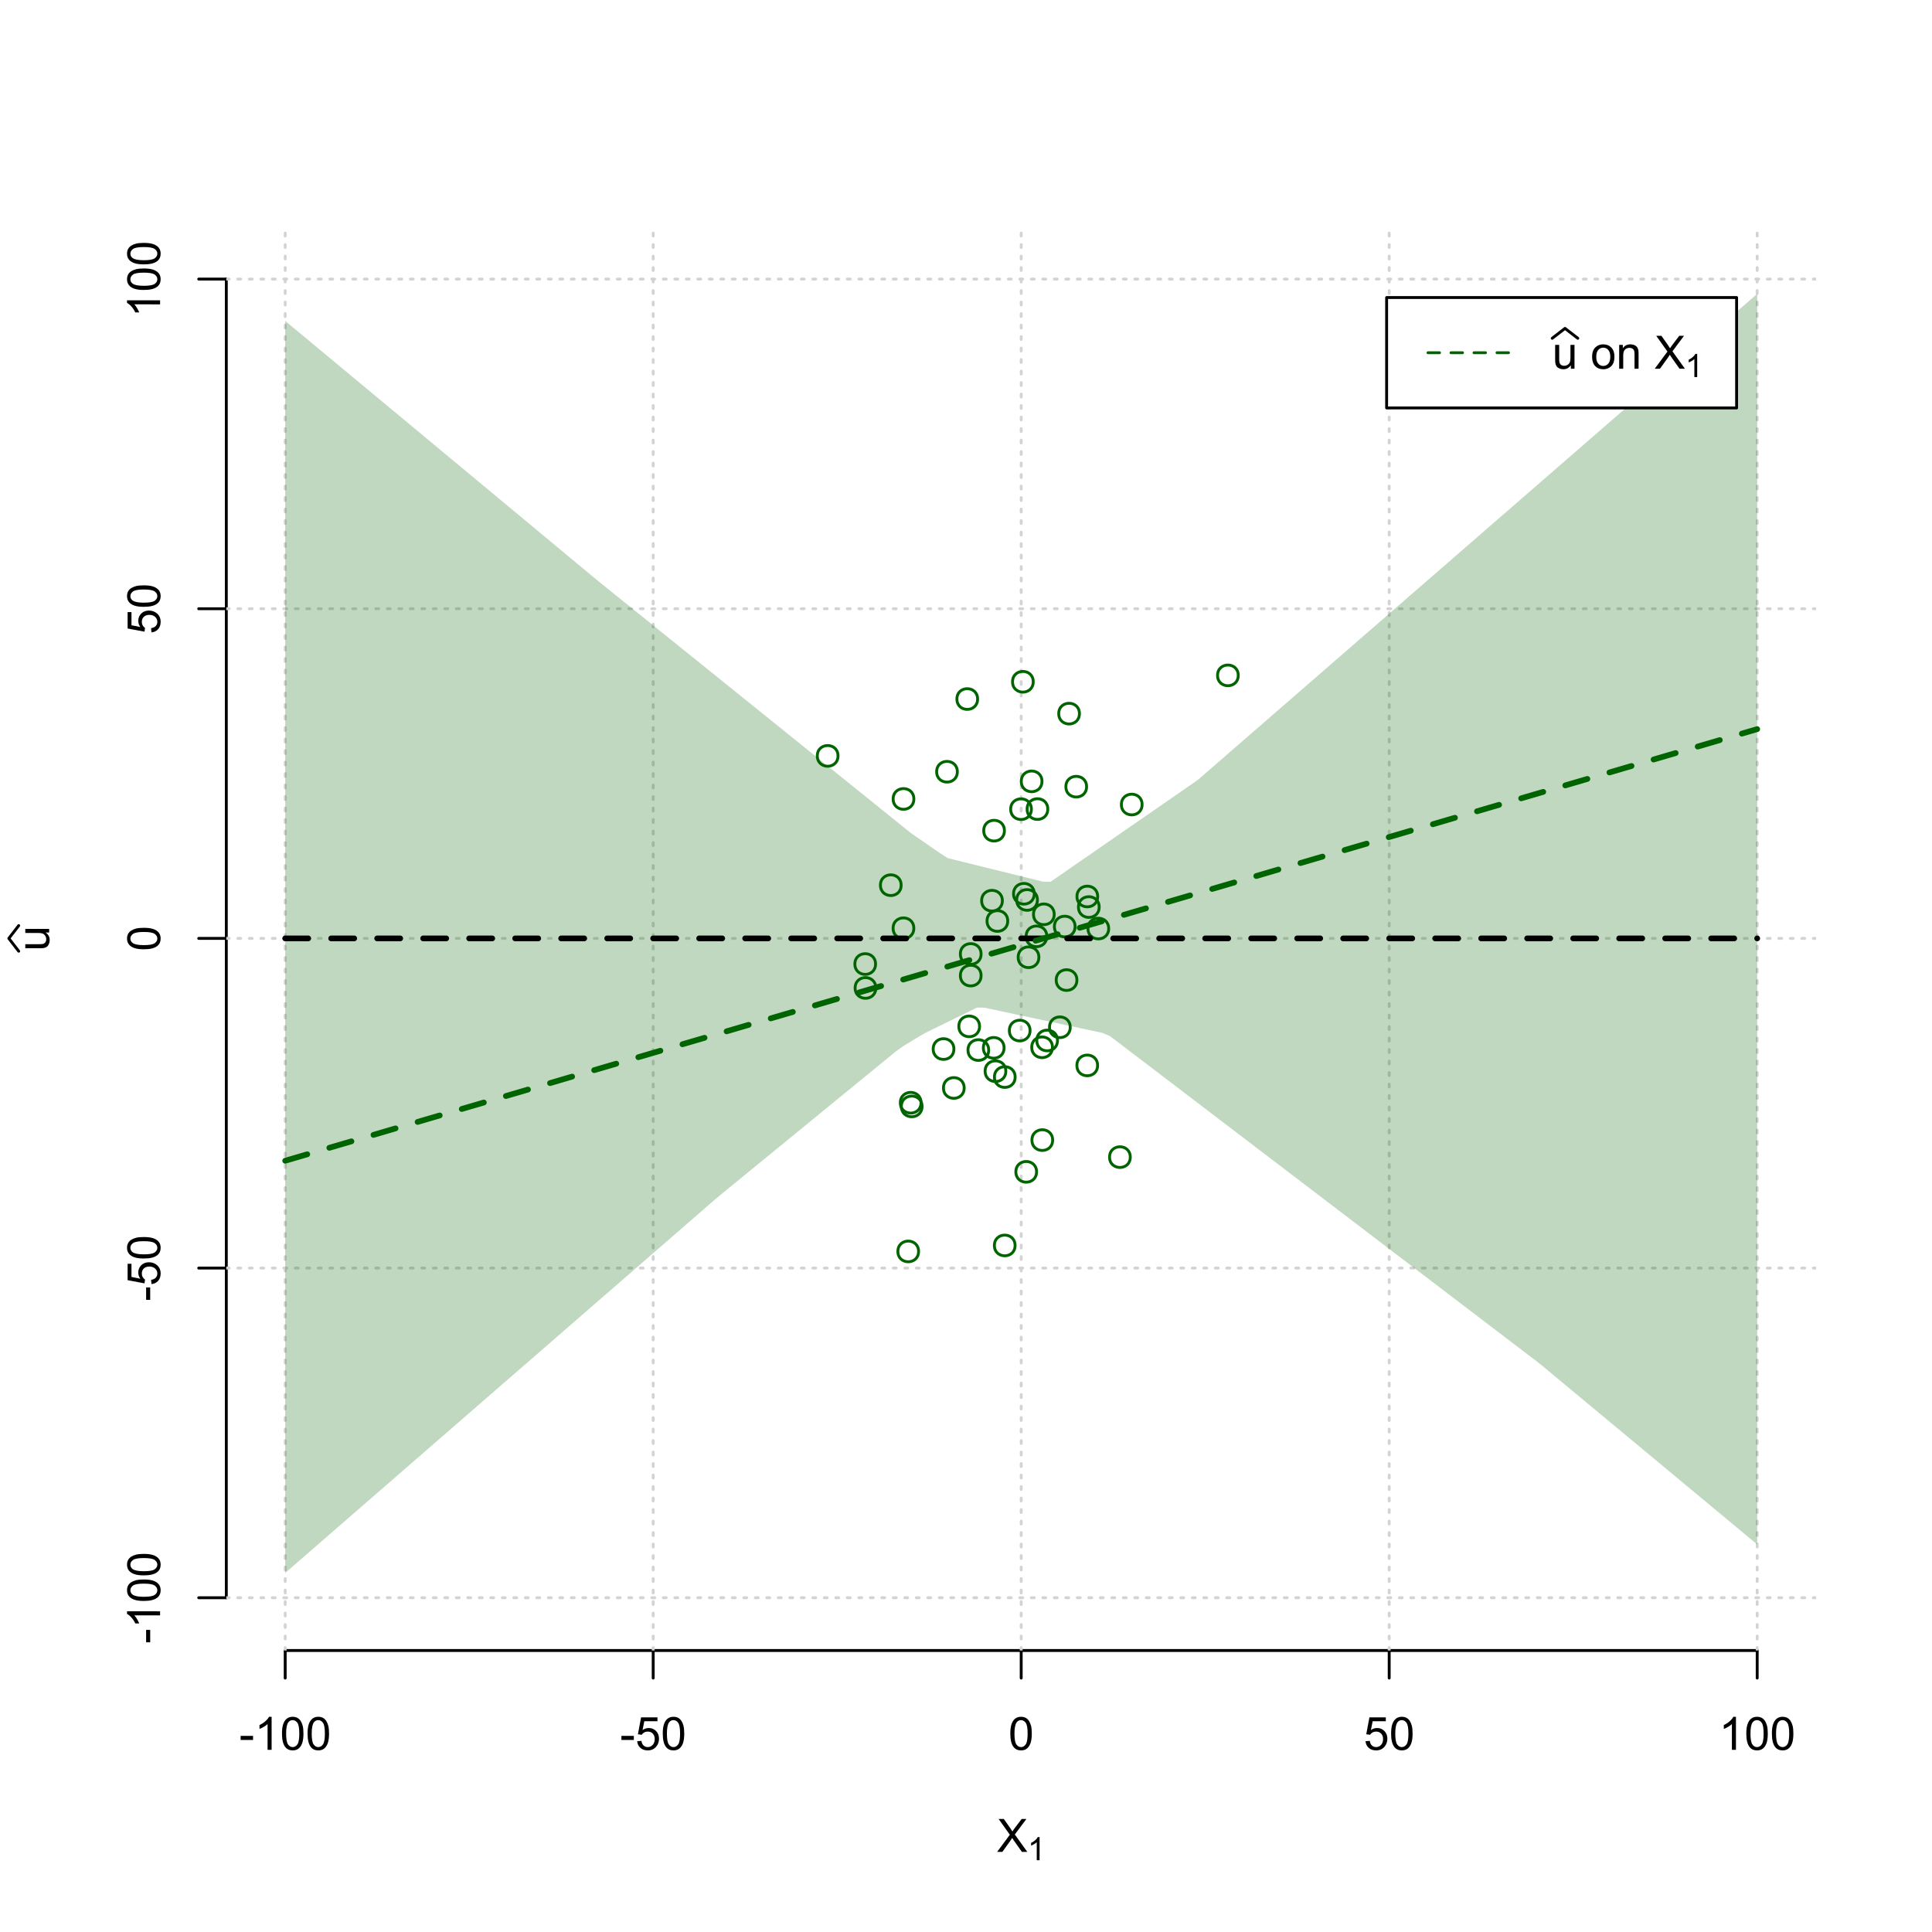 <?xml version="1.0" encoding="UTF-8"?>
<svg xmlns="http://www.w3.org/2000/svg" xmlns:xlink="http://www.w3.org/1999/xlink" width="504pt" height="504pt" viewBox="0 0 504 504" version="1.1">
<defs>
<g>
<symbol overflow="visible" id="glyph0-0">
<path style="stroke:none;" d="M 1.5 0 L 1.5 -7.5 L 7.5 -7.5 L 7.5 0 Z M 1.688 -0.188 L 7.312 -0.188 L 7.312 -7.312 L 1.688 -7.312 Z M 1.688 -0.188 "/>
</symbol>
<symbol overflow="visible" id="glyph0-1">
<path style="stroke:none;" d="M 0.055 0 L 3.375 -4.477 L 0.445 -8.59 L 1.797 -8.59 L 3.359 -6.387 C 3.68 -5.93 3.91 -5.578 4.047 -5.332 C 4.238 -5.645 4.465 -5.969 4.727 -6.312 L 6.457 -8.59 L 7.695 -8.59 L 4.676 -4.539 L 7.93 0 L 6.523 0 L 4.359 -3.062 C 4.238 -3.238 4.113 -3.43 3.984 -3.641 C 3.789 -3.324 3.652 -3.109 3.574 -2.992 L 1.418 0 Z M 0.055 0 "/>
</symbol>
<symbol overflow="visible" id="glyph0-2">
<path style="stroke:none;" d="M 0.383 -2.578 L 0.383 -3.641 L 3.621 -3.641 L 3.621 -2.578 Z M 0.383 -2.578 "/>
</symbol>
<symbol overflow="visible" id="glyph0-3">
<path style="stroke:none;" d="M 4.469 0 L 3.414 0 L 3.414 -6.719 C 3.16 -6.477 2.828 -6.234 2.414 -5.996 C 2 -5.75 1.629 -5.57 1.305 -5.449 L 1.305 -6.469 C 1.895 -6.742 2.41 -7.078 2.852 -7.477 C 3.293 -7.871 3.605 -8.254 3.789 -8.625 L 4.469 -8.625 Z M 4.469 0 "/>
</symbol>
<symbol overflow="visible" id="glyph0-4">
<path style="stroke:none;" d="M 0.5 -4.234 C 0.496 -5.246 0.602 -6.062 0.812 -6.688 C 1.02 -7.305 1.328 -7.785 1.742 -8.121 C 2.148 -8.457 2.668 -8.625 3.297 -8.625 C 3.758 -8.625 4.164 -8.531 4.512 -8.348 C 4.855 -8.16 5.141 -7.891 5.371 -7.543 C 5.594 -7.191 5.773 -6.766 5.906 -6.266 C 6.035 -5.762 6.098 -5.086 6.102 -4.234 C 6.098 -3.227 5.996 -2.414 5.789 -1.797 C 5.578 -1.176 5.266 -0.695 4.859 -0.359 C 4.445 -0.02 3.926 0.145 3.297 0.148 C 2.465 0.145 1.816 -0.148 1.348 -0.742 C 0.781 -1.457 0.496 -2.621 0.5 -4.234 Z M 1.582 -4.234 C 1.582 -2.824 1.746 -1.887 2.074 -1.418 C 2.402 -0.949 2.809 -0.715 3.297 -0.719 C 3.777 -0.715 4.184 -0.949 4.52 -1.422 C 4.848 -1.887 5.016 -2.824 5.016 -4.234 C 5.016 -5.648 4.848 -6.59 4.52 -7.055 C 4.184 -7.516 3.773 -7.746 3.289 -7.75 C 2.801 -7.746 2.414 -7.543 2.125 -7.137 C 1.762 -6.613 1.582 -5.645 1.582 -4.234 Z M 1.582 -4.234 "/>
</symbol>
<symbol overflow="visible" id="glyph0-5">
<path style="stroke:none;" d="M 0.5 -2.25 L 1.605 -2.344 C 1.684 -1.805 1.871 -1.398 2.176 -1.125 C 2.473 -0.852 2.836 -0.715 3.258 -0.719 C 3.766 -0.715 4.195 -0.906 4.547 -1.293 C 4.898 -1.672 5.074 -2.18 5.074 -2.82 C 5.074 -3.414 4.902 -3.891 4.566 -4.242 C 4.227 -4.59 3.785 -4.762 3.242 -4.766 C 2.898 -4.762 2.594 -4.684 2.32 -4.531 C 2.047 -4.375 1.832 -4.176 1.676 -3.93 L 0.688 -4.062 L 1.516 -8.473 L 5.789 -8.473 L 5.789 -7.465 L 2.359 -7.465 L 1.898 -5.156 C 2.414 -5.516 2.953 -5.695 3.523 -5.695 C 4.27 -5.695 4.902 -5.434 5.422 -4.914 C 5.934 -4.395 6.191 -3.727 6.195 -2.914 C 6.191 -2.133 5.965 -1.461 5.516 -0.898 C 4.961 -0.199 4.211 0.145 3.258 0.148 C 2.477 0.145 1.836 -0.07 1.344 -0.508 C 0.844 -0.941 0.562 -1.523 0.5 -2.25 Z M 0.5 -2.25 "/>
</symbol>
<symbol overflow="visible" id="glyph0-6">
<path style="stroke:none;" d="M 4.867 0 L 4.867 -0.914 C 4.379 -0.211 3.723 0.141 2.895 0.141 C 2.527 0.141 2.184 0.07 1.867 -0.07 C 1.547 -0.211 1.309 -0.387 1.156 -0.602 C 1 -0.812 0.895 -1.074 0.832 -1.383 C 0.785 -1.59 0.762 -1.918 0.766 -2.367 L 0.766 -6.223 L 1.82 -6.223 L 1.82 -2.773 C 1.816 -2.219 1.84 -1.848 1.887 -1.656 C 1.949 -1.379 2.09 -1.16 2.309 -1.004 C 2.523 -0.84 2.789 -0.762 3.105 -0.766 C 3.418 -0.762 3.715 -0.844 3.996 -1.008 C 4.273 -1.172 4.469 -1.391 4.586 -1.672 C 4.699 -1.949 4.758 -2.355 4.758 -2.891 L 4.758 -6.223 L 5.812 -6.223 L 5.812 0 Z M 4.867 0 "/>
</symbol>
<symbol overflow="visible" id="glyph0-7">
<path style="stroke:none;" d=""/>
</symbol>
<symbol overflow="visible" id="glyph0-8">
<path style="stroke:none;" d="M 0.398 -3.109 C 0.398 -4.262 0.719 -5.117 1.359 -5.672 C 1.895 -6.133 2.547 -6.363 3.316 -6.363 C 4.172 -6.363 4.871 -6.082 5.414 -5.52 C 5.953 -4.957 6.223 -4.184 6.227 -3.199 C 6.223 -2.398 6.102 -1.766 5.867 -1.309 C 5.625 -0.848 5.277 -0.492 4.82 -0.238 C 4.359 0.016 3.859 0.141 3.316 0.141 C 2.441 0.141 1.734 -0.137 1.203 -0.695 C 0.664 -1.254 0.398 -2.059 0.398 -3.109 Z M 1.484 -3.109 C 1.48 -2.309 1.656 -1.711 2.004 -1.32 C 2.348 -0.922 2.785 -0.727 3.316 -0.727 C 3.84 -0.727 4.273 -0.926 4.621 -1.324 C 4.969 -1.723 5.145 -2.328 5.145 -3.148 C 5.145 -3.914 4.969 -4.496 4.617 -4.895 C 4.266 -5.289 3.832 -5.488 3.316 -5.492 C 2.785 -5.488 2.348 -5.293 2.004 -4.898 C 1.656 -4.5 1.48 -3.902 1.484 -3.109 Z M 1.484 -3.109 "/>
</symbol>
<symbol overflow="visible" id="glyph0-9">
<path style="stroke:none;" d="M 0.789 0 L 0.789 -6.223 L 1.742 -6.223 L 1.742 -5.336 C 2.195 -6.02 2.855 -6.363 3.719 -6.363 C 4.09 -6.363 4.434 -6.293 4.754 -6.16 C 5.066 -6.023 5.305 -5.848 5.461 -5.633 C 5.617 -5.41 5.727 -5.152 5.789 -4.852 C 5.828 -4.656 5.848 -4.312 5.848 -3.828 L 5.848 0 L 4.793 0 L 4.793 -3.785 C 4.793 -4.215 4.75 -4.535 4.668 -4.75 C 4.586 -4.961 4.441 -5.129 4.234 -5.258 C 4.023 -5.383 3.777 -5.449 3.5 -5.449 C 3.047 -5.449 2.66 -5.305 2.332 -5.02 C 2.004 -4.734 1.84 -4.195 1.844 -3.398 L 1.844 0 Z M 0.789 0 "/>
</symbol>
<symbol overflow="visible" id="glyph1-0">
<path style="stroke:none;" d="M 1.051 0 L 1.051 -5.25 L 5.25 -5.25 L 5.25 0 Z M 1.18 -0.133 L 5.117 -0.133 L 5.117 -5.117 L 1.18 -5.117 Z M 1.18 -0.133 "/>
</symbol>
<symbol overflow="visible" id="glyph1-1">
<path style="stroke:none;" d="M 3.129 0 L 2.391 0 L 2.391 -4.703 C 2.211 -4.531 1.977 -4.363 1.691 -4.195 C 1.398 -4.023 1.141 -3.895 0.914 -3.812 L 0.914 -4.527 C 1.328 -4.719 1.688 -4.953 1.996 -5.234 C 2.305 -5.508 2.523 -5.777 2.652 -6.039 L 3.129 -6.039 Z M 3.129 0 "/>
</symbol>
<symbol overflow="visible" id="glyph2-0">
<path style="stroke:none;" d="M 0 -1.5 L -7.5 -1.5 L -7.5 -7.5 L 0 -7.5 Z M -0.188 -1.688 L -0.188 -7.312 L -7.312 -7.312 L -7.312 -1.688 Z M -0.188 -1.688 "/>
</symbol>
<symbol overflow="visible" id="glyph2-1">
<path style="stroke:none;" d="M 0 -4.867 L -0.914 -4.867 C -0.211 -4.379 0.141 -3.723 0.141 -2.895 C 0.141 -2.527 0.07 -2.184 -0.07 -1.867 C -0.211 -1.547 -0.387 -1.309 -0.598 -1.156 C -0.809 -1 -1.07 -0.895 -1.383 -0.832 C -1.59 -0.789 -1.918 -0.766 -2.367 -0.77 L -6.223 -0.77 L -6.223 -1.824 L -2.773 -1.824 C -2.219 -1.82 -1.848 -1.844 -1.656 -1.887 C -1.379 -1.949 -1.16 -2.09 -1.004 -2.309 C -0.84 -2.523 -0.762 -2.789 -0.766 -3.105 C -0.762 -3.418 -0.844 -3.715 -1.008 -3.996 C -1.172 -4.273 -1.391 -4.469 -1.672 -4.586 C -1.945 -4.699 -2.352 -4.758 -2.887 -4.758 L -6.223 -4.758 L -6.223 -5.812 L 0 -5.812 Z M 0 -4.867 "/>
</symbol>
<symbol overflow="visible" id="glyph2-2">
<path style="stroke:none;" d="M -2.578 -0.383 L -3.641 -0.383 L -3.641 -3.621 L -2.578 -3.621 Z M -2.578 -0.383 "/>
</symbol>
<symbol overflow="visible" id="glyph2-3">
<path style="stroke:none;" d="M 0 -4.469 L 0 -3.414 L -6.719 -3.418 C -6.477 -3.16 -6.234 -2.828 -5.996 -2.418 C -5.75 -2.004 -5.57 -1.633 -5.449 -1.309 L -6.469 -1.309 C -6.742 -1.895 -7.078 -2.41 -7.477 -2.852 C -7.871 -3.293 -8.254 -3.605 -8.625 -3.793 L -8.625 -4.473 Z M 0 -4.469 "/>
</symbol>
<symbol overflow="visible" id="glyph2-4">
<path style="stroke:none;" d="M -4.234 -0.5 C -5.246 -0.496 -6.062 -0.602 -6.688 -0.812 C -7.305 -1.02 -7.785 -1.328 -8.121 -1.742 C -8.457 -2.152 -8.625 -2.672 -8.625 -3.301 C -8.625 -3.758 -8.531 -4.164 -8.348 -4.512 C -8.16 -4.859 -7.891 -5.145 -7.543 -5.371 C -7.191 -5.594 -6.766 -5.773 -6.266 -5.906 C -5.762 -6.035 -5.086 -6.098 -4.234 -6.102 C -3.223 -6.098 -2.41 -5.996 -1.793 -5.789 C -1.176 -5.578 -0.695 -5.266 -0.359 -4.859 C -0.02 -4.445 0.145 -3.926 0.148 -3.297 C 0.145 -2.465 -0.148 -1.816 -0.742 -1.348 C -1.457 -0.781 -2.621 -0.496 -4.234 -0.5 Z M -4.234 -1.582 C -2.824 -1.582 -1.887 -1.746 -1.418 -2.074 C -0.949 -2.402 -0.715 -2.809 -0.719 -3.297 C -0.715 -3.777 -0.949 -4.184 -1.422 -4.52 C -1.887 -4.848 -2.824 -5.016 -4.234 -5.016 C -5.648 -5.016 -6.59 -4.848 -7.055 -4.52 C -7.516 -4.188 -7.746 -3.777 -7.75 -3.289 C -7.746 -2.801 -7.543 -2.414 -7.137 -2.129 C -6.613 -1.762 -5.645 -1.582 -4.234 -1.582 Z M -4.234 -1.582 "/>
</symbol>
<symbol overflow="visible" id="glyph2-5">
<path style="stroke:none;" d="M -2.25 -0.5 L -2.344 -1.605 C -1.805 -1.684 -1.398 -1.871 -1.125 -2.176 C -0.852 -2.473 -0.715 -2.836 -0.719 -3.258 C -0.715 -3.766 -0.906 -4.195 -1.293 -4.547 C -1.672 -4.898 -2.18 -5.074 -2.816 -5.074 C -3.414 -5.074 -3.891 -4.902 -4.242 -4.566 C -4.59 -4.227 -4.762 -3.785 -4.766 -3.242 C -4.762 -2.898 -4.684 -2.594 -4.531 -2.32 C -4.375 -2.047 -4.176 -1.832 -3.93 -1.676 L -4.062 -0.688 L -8.473 -1.52 L -8.473 -5.789 L -7.465 -5.789 L -7.465 -2.363 L -5.156 -1.898 C -5.516 -2.414 -5.695 -2.953 -5.695 -3.523 C -5.695 -4.27 -5.434 -4.902 -4.914 -5.422 C -4.395 -5.934 -3.727 -6.191 -2.91 -6.195 C -2.133 -6.191 -1.461 -5.965 -0.895 -5.516 C -0.199 -4.961 0.145 -4.211 0.148 -3.258 C 0.145 -2.477 -0.07 -1.836 -0.508 -1.344 C -0.941 -0.848 -1.523 -0.566 -2.25 -0.5 Z M -2.25 -0.5 "/>
</symbol>
</g>
<clipPath id="clip1">
  <path d="M 74 59.039 L 75 59.039 L 75 430.559 L 74 430.559 Z M 74 59.039 "/>
</clipPath>
<clipPath id="clip2">
  <path d="M 170 59.039 L 171 59.039 L 171 430.559 L 170 430.559 Z M 170 59.039 "/>
</clipPath>
<clipPath id="clip3">
  <path d="M 266 59.039 L 267 59.039 L 267 430.559 L 266 430.559 Z M 266 59.039 "/>
</clipPath>
<clipPath id="clip4">
  <path d="M 362 59.039 L 363 59.039 L 363 430.559 L 362 430.559 Z M 362 59.039 "/>
</clipPath>
<clipPath id="clip5">
  <path d="M 458 59.039 L 459 59.039 L 459 430.559 L 458 430.559 Z M 458 59.039 "/>
</clipPath>
<clipPath id="clip6">
  <path d="M 59.039 416 L 473.758 416 L 473.758 418 L 59.039 418 Z M 59.039 416 "/>
</clipPath>
<clipPath id="clip7">
  <path d="M 59.039 330 L 473.758 330 L 473.758 332 L 59.039 332 Z M 59.039 330 "/>
</clipPath>
<clipPath id="clip8">
  <path d="M 59.039 244 L 473.758 244 L 473.758 246 L 59.039 246 Z M 59.039 244 "/>
</clipPath>
<clipPath id="clip9">
  <path d="M 59.039 158 L 473.758 158 L 473.758 160 L 59.039 160 Z M 59.039 158 "/>
</clipPath>
<clipPath id="clip10">
  <path d="M 59.039 72 L 473.758 72 L 473.758 74 L 59.039 74 Z M 59.039 72 "/>
</clipPath>
</defs>
<g id="surface3606">
<rect x="0" y="0" width="504" height="504" style="fill:rgb(100%,100%,100%);fill-opacity:1;stroke:none;"/>
<g style="fill:rgb(0%,0%,0%);fill-opacity:1;">
  <use xlink:href="#glyph0-1" x="260.062" y="483.102"/>
</g>
<g style="fill:rgb(0%,0%,0%);fill-opacity:1;">
  <use xlink:href="#glyph1-1" x="268.066" y="485.281"/>
</g>
<g style="fill:rgb(0%,0%,0%);fill-opacity:1;">
  <use xlink:href="#glyph2-1" x="12.82" y="248.137"/>
</g>
<path style="fill:none;stroke-width:0.75;stroke-linecap:round;stroke-linejoin:round;stroke:rgb(0%,0%,0%);stroke-opacity:1;stroke-miterlimit:10;" d="M 4.879 248.137 L 2.301 244.801 L 4.879 241.465 "/>
<path style="fill:none;stroke-width:0.75;stroke-linecap:round;stroke-linejoin:round;stroke:rgb(0%,0%,0%);stroke-opacity:1;stroke-miterlimit:10;" d="M 74.398 430.559 L 458.398 430.559 "/>
<path style="fill:none;stroke-width:0.75;stroke-linecap:round;stroke-linejoin:round;stroke:rgb(0%,0%,0%);stroke-opacity:1;stroke-miterlimit:10;" d="M 74.398 430.559 L 74.398 437.762 "/>
<path style="fill:none;stroke-width:0.75;stroke-linecap:round;stroke-linejoin:round;stroke:rgb(0%,0%,0%);stroke-opacity:1;stroke-miterlimit:10;" d="M 170.398 430.559 L 170.398 437.762 "/>
<path style="fill:none;stroke-width:0.75;stroke-linecap:round;stroke-linejoin:round;stroke:rgb(0%,0%,0%);stroke-opacity:1;stroke-miterlimit:10;" d="M 266.398 430.559 L 266.398 437.762 "/>
<path style="fill:none;stroke-width:0.75;stroke-linecap:round;stroke-linejoin:round;stroke:rgb(0%,0%,0%);stroke-opacity:1;stroke-miterlimit:10;" d="M 362.398 430.559 L 362.398 437.762 "/>
<path style="fill:none;stroke-width:0.75;stroke-linecap:round;stroke-linejoin:round;stroke:rgb(0%,0%,0%);stroke-opacity:1;stroke-miterlimit:10;" d="M 458.398 430.559 L 458.398 437.762 "/>
<g style="fill:rgb(0%,0%,0%);fill-opacity:1;">
  <use xlink:href="#glyph0-2" x="62.391" y="456.48"/>
  <use xlink:href="#glyph0-3" x="66.387" y="456.48"/>
  <use xlink:href="#glyph0-4" x="73.061" y="456.48"/>
  <use xlink:href="#glyph0-4" x="79.734" y="456.48"/>
</g>
<g style="fill:rgb(0%,0%,0%);fill-opacity:1;">
  <use xlink:href="#glyph0-2" x="161.727" y="456.48"/>
  <use xlink:href="#glyph0-5" x="165.723" y="456.48"/>
  <use xlink:href="#glyph0-4" x="172.396" y="456.48"/>
</g>
<g style="fill:rgb(0%,0%,0%);fill-opacity:1;">
  <use xlink:href="#glyph0-4" x="263.062" y="456.48"/>
</g>
<g style="fill:rgb(0%,0%,0%);fill-opacity:1;">
  <use xlink:href="#glyph0-5" x="355.727" y="456.48"/>
  <use xlink:href="#glyph0-4" x="362.4" y="456.48"/>
</g>
<g style="fill:rgb(0%,0%,0%);fill-opacity:1;">
  <use xlink:href="#glyph0-3" x="448.387" y="456.48"/>
  <use xlink:href="#glyph0-4" x="455.061" y="456.48"/>
  <use xlink:href="#glyph0-4" x="461.734" y="456.48"/>
</g>
<path style="fill:none;stroke-width:0.75;stroke-linecap:round;stroke-linejoin:round;stroke:rgb(0%,0%,0%);stroke-opacity:1;stroke-miterlimit:10;" d="M 59.039 416.801 L 59.039 72.801 "/>
<path style="fill:none;stroke-width:0.75;stroke-linecap:round;stroke-linejoin:round;stroke:rgb(0%,0%,0%);stroke-opacity:1;stroke-miterlimit:10;" d="M 59.039 416.801 L 51.84 416.801 "/>
<path style="fill:none;stroke-width:0.75;stroke-linecap:round;stroke-linejoin:round;stroke:rgb(0%,0%,0%);stroke-opacity:1;stroke-miterlimit:10;" d="M 59.039 330.801 L 51.84 330.801 "/>
<path style="fill:none;stroke-width:0.75;stroke-linecap:round;stroke-linejoin:round;stroke:rgb(0%,0%,0%);stroke-opacity:1;stroke-miterlimit:10;" d="M 59.039 244.801 L 51.84 244.801 "/>
<path style="fill:none;stroke-width:0.75;stroke-linecap:round;stroke-linejoin:round;stroke:rgb(0%,0%,0%);stroke-opacity:1;stroke-miterlimit:10;" d="M 59.039 158.801 L 51.84 158.801 "/>
<path style="fill:none;stroke-width:0.75;stroke-linecap:round;stroke-linejoin:round;stroke:rgb(0%,0%,0%);stroke-opacity:1;stroke-miterlimit:10;" d="M 59.039 72.801 L 51.84 72.801 "/>
<g style="fill:rgb(0%,0%,0%);fill-opacity:1;">
  <use xlink:href="#glyph2-2" x="41.762" y="428.809"/>
  <use xlink:href="#glyph2-3" x="41.762" y="424.812"/>
  <use xlink:href="#glyph2-4" x="41.762" y="418.139"/>
  <use xlink:href="#glyph2-4" x="41.762" y="411.465"/>
</g>
<g style="fill:rgb(0%,0%,0%);fill-opacity:1;">
  <use xlink:href="#glyph2-2" x="41.762" y="339.473"/>
  <use xlink:href="#glyph2-5" x="41.762" y="335.477"/>
  <use xlink:href="#glyph2-4" x="41.762" y="328.803"/>
</g>
<g style="fill:rgb(0%,0%,0%);fill-opacity:1;">
  <use xlink:href="#glyph2-4" x="41.762" y="248.137"/>
</g>
<g style="fill:rgb(0%,0%,0%);fill-opacity:1;">
  <use xlink:href="#glyph2-5" x="41.762" y="165.473"/>
  <use xlink:href="#glyph2-4" x="41.762" y="158.799"/>
</g>
<g style="fill:rgb(0%,0%,0%);fill-opacity:1;">
  <use xlink:href="#glyph2-3" x="41.762" y="82.812"/>
  <use xlink:href="#glyph2-4" x="41.762" y="76.139"/>
  <use xlink:href="#glyph2-4" x="41.762" y="69.465"/>
</g>
<g clip-path="url(#clip1)" clip-rule="nonzero">
<path style="fill:none;stroke-width:0.75;stroke-linecap:round;stroke-linejoin:round;stroke:rgb(82.745%,82.745%,82.745%);stroke-opacity:1;stroke-dasharray:0.75,2.25;stroke-miterlimit:10;" d="M 74.398 430.559 L 74.398 59.039 "/>
</g>
<g clip-path="url(#clip2)" clip-rule="nonzero">
<path style="fill:none;stroke-width:0.75;stroke-linecap:round;stroke-linejoin:round;stroke:rgb(82.745%,82.745%,82.745%);stroke-opacity:1;stroke-dasharray:0.75,2.25;stroke-miterlimit:10;" d="M 170.398 430.559 L 170.398 59.039 "/>
</g>
<g clip-path="url(#clip3)" clip-rule="nonzero">
<path style="fill:none;stroke-width:0.75;stroke-linecap:round;stroke-linejoin:round;stroke:rgb(82.745%,82.745%,82.745%);stroke-opacity:1;stroke-dasharray:0.75,2.25;stroke-miterlimit:10;" d="M 266.398 430.559 L 266.398 59.039 "/>
</g>
<g clip-path="url(#clip4)" clip-rule="nonzero">
<path style="fill:none;stroke-width:0.75;stroke-linecap:round;stroke-linejoin:round;stroke:rgb(82.745%,82.745%,82.745%);stroke-opacity:1;stroke-dasharray:0.75,2.25;stroke-miterlimit:10;" d="M 362.398 430.559 L 362.398 59.039 "/>
</g>
<g clip-path="url(#clip5)" clip-rule="nonzero">
<path style="fill:none;stroke-width:0.75;stroke-linecap:round;stroke-linejoin:round;stroke:rgb(82.745%,82.745%,82.745%);stroke-opacity:1;stroke-dasharray:0.75,2.25;stroke-miterlimit:10;" d="M 458.398 430.559 L 458.398 59.039 "/>
</g>
<g clip-path="url(#clip6)" clip-rule="nonzero">
<path style="fill:none;stroke-width:0.75;stroke-linecap:round;stroke-linejoin:round;stroke:rgb(82.745%,82.745%,82.745%);stroke-opacity:1;stroke-dasharray:0.75,2.25;stroke-miterlimit:10;" d="M 59.039 416.801 L 473.762 416.801 "/>
</g>
<g clip-path="url(#clip7)" clip-rule="nonzero">
<path style="fill:none;stroke-width:0.75;stroke-linecap:round;stroke-linejoin:round;stroke:rgb(82.745%,82.745%,82.745%);stroke-opacity:1;stroke-dasharray:0.75,2.25;stroke-miterlimit:10;" d="M 59.039 330.801 L 473.762 330.801 "/>
</g>
<g clip-path="url(#clip8)" clip-rule="nonzero">
<path style="fill:none;stroke-width:0.75;stroke-linecap:round;stroke-linejoin:round;stroke:rgb(82.745%,82.745%,82.745%);stroke-opacity:1;stroke-dasharray:0.75,2.25;stroke-miterlimit:10;" d="M 59.039 244.801 L 473.762 244.801 "/>
</g>
<g clip-path="url(#clip9)" clip-rule="nonzero">
<path style="fill:none;stroke-width:0.75;stroke-linecap:round;stroke-linejoin:round;stroke:rgb(82.745%,82.745%,82.745%);stroke-opacity:1;stroke-dasharray:0.75,2.25;stroke-miterlimit:10;" d="M 59.039 158.801 L 473.762 158.801 "/>
</g>
<g clip-path="url(#clip10)" clip-rule="nonzero">
<path style="fill:none;stroke-width:0.75;stroke-linecap:round;stroke-linejoin:round;stroke:rgb(82.745%,82.745%,82.745%);stroke-opacity:1;stroke-dasharray:0.75,2.25;stroke-miterlimit:10;" d="M 59.039 72.801 L 473.762 72.801 "/>
</g>
<path style=" stroke:none;fill-rule:nonzero;fill:rgb(0%,39.216%,0%);fill-opacity:0.251;" d="M 74.398 72.801 L 74.398 83.719 L 76.32 85.316 L 78.238 86.91 L 80.16 88.508 L 82.078 90.102 L 84 91.699 L 85.922 93.293 L 87.84 94.891 L 89.762 96.484 L 91.68 98.082 L 93.602 99.68 L 95.52 101.273 L 97.441 102.871 L 99.359 104.465 L 101.281 106.062 L 103.199 107.656 L 105.121 109.254 L 107.039 110.848 L 108.961 112.445 L 110.879 114.039 L 112.801 115.637 L 114.719 117.234 L 116.641 118.828 L 118.559 120.426 L 120.48 122.02 L 122.398 123.617 L 124.32 125.211 L 126.238 126.809 L 128.16 128.402 L 130.078 130 L 132 131.594 L 133.922 133.191 L 135.84 134.789 L 137.762 136.383 L 139.68 137.98 L 141.602 139.574 L 143.52 141.172 L 145.441 142.766 L 147.359 144.363 L 149.281 145.957 L 151.199 147.555 L 153.121 149.148 L 155.039 150.746 L 156.961 152.316 L 158.879 153.863 L 160.801 155.41 L 162.719 156.957 L 164.641 158.504 L 166.559 160.051 L 168.48 161.598 L 170.398 163.145 L 172.32 164.691 L 174.238 166.242 L 176.16 167.789 L 178.078 169.336 L 181.922 172.43 L 183.84 173.977 L 185.762 175.523 L 187.68 177.07 L 189.602 178.617 L 191.52 180.164 L 193.441 181.715 L 195.359 183.262 L 197.281 184.809 L 199.199 186.355 L 201.121 187.902 L 203.039 189.449 L 204.961 190.996 L 206.879 192.543 L 208.801 194.09 L 210.719 195.637 L 212.641 197.188 L 214.559 198.734 L 216.48 200.281 L 218.398 201.828 L 220.32 203.375 L 222.238 204.922 L 224.16 206.469 L 226.078 208.016 L 229.922 211.109 L 231.84 212.66 L 233.762 214.207 L 235.68 215.754 L 237.602 217.297 L 239.52 218.625 L 241.441 219.949 L 243.359 221.277 L 245.281 222.605 L 247.199 223.848 L 249.121 224.324 L 251.039 224.797 L 252.961 225.27 L 254.879 225.746 L 256.801 226.219 L 258.719 226.695 L 260.641 227.168 L 262.559 227.641 L 264.48 228.117 L 266.398 228.59 L 268.32 229.062 L 270.238 229.539 L 272.16 230.012 L 274.078 230.02 L 277.922 227.363 L 279.84 226.035 L 281.762 224.707 L 283.68 223.379 L 285.602 222.051 L 287.52 220.723 L 289.441 219.395 L 291.359 218.066 L 293.281 216.738 L 295.199 215.41 L 297.121 214.082 L 299.039 212.754 L 300.961 211.426 L 302.879 210.098 L 304.801 208.77 L 306.719 207.441 L 308.641 206.113 L 310.559 204.785 L 312.48 203.457 L 314.398 201.789 L 316.32 200.121 L 318.238 198.453 L 320.16 196.785 L 322.078 195.117 L 325.922 191.781 L 327.84 190.109 L 329.762 188.441 L 331.68 186.773 L 333.602 185.105 L 335.52 183.438 L 337.441 181.77 L 339.359 180.102 L 341.281 178.434 L 343.199 176.766 L 345.121 175.098 L 347.039 173.426 L 348.961 171.758 L 350.879 170.09 L 352.801 168.422 L 354.719 166.754 L 356.641 165.086 L 358.559 163.418 L 360.48 161.75 L 362.398 160.082 L 364.32 158.414 L 366.238 156.746 L 368.16 155.074 L 370.078 153.406 L 373.922 150.07 L 375.84 148.402 L 377.762 146.734 L 379.68 145.066 L 381.602 143.398 L 383.52 141.73 L 385.441 140.062 L 387.359 138.391 L 389.281 136.723 L 391.199 135.055 L 393.121 133.387 L 395.039 131.719 L 396.961 130.051 L 398.879 128.383 L 400.801 126.715 L 402.719 125.047 L 404.641 123.379 L 406.559 121.711 L 408.48 120.039 L 410.398 118.371 L 412.32 116.703 L 414.238 115.035 L 416.16 113.367 L 418.078 111.699 L 421.922 108.363 L 423.84 106.695 L 425.762 105.027 L 427.68 103.355 L 429.602 101.688 L 431.52 100.02 L 433.441 98.352 L 435.359 96.684 L 437.281 95.016 L 439.199 93.348 L 441.121 91.68 L 443.039 90.012 L 444.961 88.344 L 446.879 86.676 L 448.801 85.004 L 450.719 83.336 L 452.641 81.668 L 454.559 80 L 456.48 78.332 L 458.398 76.664 L 458.398 72.801 L 458.398 416.801 L 458.398 402.895 L 456.48 401.301 L 454.559 399.703 L 452.641 398.109 L 450.719 396.512 L 448.801 394.914 L 446.879 393.32 L 444.961 391.723 L 443.039 390.129 L 441.121 388.531 L 439.199 386.938 L 437.281 385.34 L 435.359 383.746 L 433.441 382.148 L 431.52 380.555 L 429.602 378.957 L 427.68 377.359 L 425.762 375.766 L 423.84 374.168 L 421.922 372.574 L 420 370.977 L 418.078 369.383 L 416.16 367.785 L 414.238 366.191 L 412.32 364.594 L 410.398 363 L 408.48 361.402 L 406.559 359.805 L 404.641 358.211 L 402.719 356.613 L 400.801 355.078 L 398.879 353.613 L 396.961 352.148 L 395.039 350.688 L 393.121 349.223 L 391.199 347.758 L 389.281 346.297 L 387.359 344.832 L 385.441 343.367 L 383.52 341.906 L 381.602 340.441 L 379.68 338.977 L 377.762 337.516 L 375.84 336.051 L 373.922 334.586 L 372 333.121 L 370.078 331.66 L 368.16 330.195 L 366.238 328.73 L 364.32 327.27 L 362.398 325.805 L 360.48 324.34 L 358.559 322.879 L 356.641 321.414 L 354.719 319.949 L 352.801 318.488 L 350.879 317.023 L 348.961 315.559 L 347.039 314.098 L 345.121 312.633 L 343.199 311.168 L 341.281 309.707 L 339.359 308.242 L 337.441 306.777 L 335.52 305.316 L 333.602 303.852 L 331.68 302.387 L 329.762 300.926 L 327.84 299.461 L 325.922 297.996 L 324 296.535 L 322.078 295.07 L 320.16 293.605 L 318.238 292.145 L 316.32 290.68 L 314.398 289.215 L 312.48 287.754 L 310.559 286.289 L 308.641 284.824 L 306.719 283.363 L 304.801 281.898 L 302.879 280.434 L 300.961 278.973 L 299.039 277.508 L 297.121 276.043 L 295.199 274.582 L 293.281 273.117 L 291.359 271.652 L 289.441 270.223 L 287.52 269.43 L 285.602 269.02 L 283.68 268.609 L 281.762 268.199 L 279.84 267.789 L 277.922 267.379 L 274.078 266.559 L 272.16 266.148 L 270.238 265.738 L 268.32 265.328 L 266.398 264.922 L 264.48 264.512 L 262.559 264.102 L 260.641 263.691 L 258.719 263.281 L 256.801 262.871 L 254.879 262.844 L 252.961 263.785 L 251.039 264.727 L 249.121 265.668 L 247.199 266.605 L 245.281 267.547 L 243.359 268.488 L 241.441 269.43 L 239.52 270.52 L 237.602 271.699 L 235.68 272.879 L 233.762 274.238 L 231.84 275.809 L 229.922 277.379 L 226.078 280.52 L 224.16 282.09 L 222.238 283.66 L 220.32 285.23 L 218.398 286.801 L 216.48 288.371 L 214.559 289.941 L 212.641 291.512 L 210.719 293.086 L 208.801 294.656 L 206.879 296.227 L 204.961 297.797 L 203.039 299.367 L 201.121 300.938 L 199.199 302.508 L 197.281 304.078 L 195.359 305.648 L 193.441 307.219 L 191.52 308.789 L 189.602 310.359 L 187.68 311.934 L 185.762 313.566 L 183.84 315.238 L 181.922 316.906 L 178.078 320.242 L 176.16 321.91 L 174.238 323.578 L 172.32 325.246 L 170.398 326.914 L 168.48 328.582 L 166.559 330.25 L 164.641 331.922 L 162.719 333.59 L 160.801 335.258 L 158.879 336.926 L 156.961 338.594 L 155.039 340.262 L 153.121 341.93 L 151.199 343.598 L 149.281 345.266 L 147.359 346.934 L 145.441 348.602 L 143.52 350.273 L 141.602 351.941 L 139.68 353.609 L 137.762 355.277 L 135.84 356.945 L 133.922 358.613 L 130.078 361.949 L 128.16 363.617 L 126.238 365.285 L 124.32 366.957 L 122.398 368.625 L 120.48 370.293 L 118.559 371.961 L 116.641 373.629 L 114.719 375.297 L 112.801 376.965 L 110.879 378.633 L 108.961 380.301 L 107.039 381.969 L 105.121 383.637 L 103.199 385.309 L 101.281 386.977 L 99.359 388.645 L 97.441 390.312 L 95.52 391.98 L 93.602 393.648 L 91.68 395.316 L 89.762 396.984 L 87.84 398.652 L 85.922 400.32 L 84 401.992 L 82.078 403.66 L 80.16 405.328 L 78.238 406.996 L 76.32 408.664 L 74.398 410.332 L 74.398 416.801 Z M 74.398 72.801 "/>
<path style="fill:none;stroke-width:0.75;stroke-linecap:round;stroke-linejoin:round;stroke:rgb(0%,39.216%,0%);stroke-opacity:1;stroke-miterlimit:10;" d="M 280.93 255.668 C 280.93 259.27 275.531 259.27 275.531 255.668 C 275.531 252.07 280.93 252.07 280.93 255.668 "/>
<path style="fill:none;stroke-width:0.75;stroke-linecap:round;stroke-linejoin:round;stroke:rgb(0%,39.216%,0%);stroke-opacity:1;stroke-miterlimit:10;" d="M 235.082 230.918 C 235.082 234.52 229.68 234.52 229.68 230.918 C 229.68 227.316 235.082 227.316 235.082 230.918 "/>
<path style="fill:none;stroke-width:0.75;stroke-linecap:round;stroke-linejoin:round;stroke:rgb(0%,39.216%,0%);stroke-opacity:1;stroke-miterlimit:10;" d="M 286.742 236.625 C 286.742 240.223 281.34 240.223 281.34 236.625 C 281.34 233.023 286.742 233.023 286.742 236.625 "/>
<path style="fill:none;stroke-width:0.75;stroke-linecap:round;stroke-linejoin:round;stroke:rgb(0%,39.216%,0%);stroke-opacity:1;stroke-miterlimit:10;" d="M 262.023 216.695 C 262.023 220.297 256.625 220.297 256.625 216.695 C 256.625 213.094 262.023 213.094 262.023 216.695 "/>
<path style="fill:none;stroke-width:0.75;stroke-linecap:round;stroke-linejoin:round;stroke:rgb(0%,39.216%,0%);stroke-opacity:1;stroke-miterlimit:10;" d="M 269.055 211.09 C 269.055 214.688 263.656 214.688 263.656 211.09 C 263.656 207.488 269.055 207.488 269.055 211.09 "/>
<path style="fill:none;stroke-width:0.75;stroke-linecap:round;stroke-linejoin:round;stroke:rgb(0%,39.216%,0%);stroke-opacity:1;stroke-miterlimit:10;" d="M 262.887 240.258 C 262.887 243.859 257.488 243.859 257.488 240.258 C 257.488 236.66 262.887 236.66 262.887 240.258 "/>
<path style="fill:none;stroke-width:0.75;stroke-linecap:round;stroke-linejoin:round;stroke:rgb(0%,39.216%,0%);stroke-opacity:1;stroke-miterlimit:10;" d="M 238.387 242.152 C 238.387 245.75 232.984 245.75 232.984 242.152 C 232.984 238.551 238.387 238.551 238.387 242.152 "/>
<path style="fill:none;stroke-width:0.75;stroke-linecap:round;stroke-linejoin:round;stroke:rgb(0%,39.216%,0%);stroke-opacity:1;stroke-miterlimit:10;" d="M 275.871 271.43 C 275.871 275.027 270.469 275.027 270.469 271.43 C 270.469 267.828 275.871 267.828 275.871 271.43 "/>
<path style="fill:none;stroke-width:0.75;stroke-linecap:round;stroke-linejoin:round;stroke:rgb(0%,39.216%,0%);stroke-opacity:1;stroke-miterlimit:10;" d="M 297.938 209.879 C 297.938 213.477 292.535 213.477 292.535 209.879 C 292.535 206.277 297.938 206.277 297.938 209.879 "/>
<path style="fill:none;stroke-width:0.75;stroke-linecap:round;stroke-linejoin:round;stroke:rgb(0%,39.216%,0%);stroke-opacity:1;stroke-miterlimit:10;" d="M 283.457 205.223 C 283.457 208.82 278.055 208.82 278.055 205.223 C 278.055 201.621 283.457 201.621 283.457 205.223 "/>
<path style="fill:none;stroke-width:0.75;stroke-linecap:round;stroke-linejoin:round;stroke:rgb(0%,39.216%,0%);stroke-opacity:1;stroke-miterlimit:10;" d="M 286.348 233.867 C 286.348 237.469 280.949 237.469 280.949 233.867 C 280.949 230.27 286.348 230.27 286.348 233.867 "/>
<path style="fill:none;stroke-width:0.75;stroke-linecap:round;stroke-linejoin:round;stroke:rgb(0%,39.216%,0%);stroke-opacity:1;stroke-miterlimit:10;" d="M 294.855 301.859 C 294.855 305.457 289.453 305.457 289.453 301.859 C 289.453 298.258 294.855 298.258 294.855 301.859 "/>
<path style="fill:none;stroke-width:0.75;stroke-linecap:round;stroke-linejoin:round;stroke:rgb(0%,39.216%,0%);stroke-opacity:1;stroke-miterlimit:10;" d="M 274.602 297.418 C 274.602 301.016 269.199 301.016 269.199 297.418 C 269.199 293.816 274.602 293.816 274.602 297.418 "/>
<path style="fill:none;stroke-width:0.75;stroke-linecap:round;stroke-linejoin:round;stroke:rgb(0%,39.216%,0%);stroke-opacity:1;stroke-miterlimit:10;" d="M 275.008 238.52 C 275.008 242.117 269.609 242.117 269.609 238.52 C 269.609 234.918 275.008 234.918 275.008 238.52 "/>
<path style="fill:none;stroke-width:0.75;stroke-linecap:round;stroke-linejoin:round;stroke:rgb(0%,39.216%,0%);stroke-opacity:1;stroke-miterlimit:10;" d="M 257.918 273.93 C 257.918 277.527 252.52 277.527 252.52 273.93 C 252.52 270.328 257.918 270.328 257.918 273.93 "/>
<path style="fill:none;stroke-width:0.75;stroke-linecap:round;stroke-linejoin:round;stroke:rgb(0%,39.216%,0%);stroke-opacity:1;stroke-miterlimit:10;" d="M 238.398 208.422 C 238.398 212.023 232.996 212.023 232.996 208.422 C 232.996 204.82 238.398 204.82 238.398 208.422 "/>
<path style="fill:none;stroke-width:0.75;stroke-linecap:round;stroke-linejoin:round;stroke:rgb(0%,39.216%,0%);stroke-opacity:1;stroke-miterlimit:10;" d="M 269.809 233.156 C 269.809 236.758 264.406 236.758 264.406 233.156 C 264.406 229.559 269.809 229.559 269.809 233.156 "/>
<path style="fill:none;stroke-width:0.75;stroke-linecap:round;stroke-linejoin:round;stroke:rgb(0%,39.216%,0%);stroke-opacity:1;stroke-miterlimit:10;" d="M 255.535 267.75 C 255.535 271.348 250.133 271.348 250.133 267.75 C 250.133 264.148 255.535 264.148 255.535 267.75 "/>
<path style="fill:none;stroke-width:0.75;stroke-linecap:round;stroke-linejoin:round;stroke:rgb(0%,39.216%,0%);stroke-opacity:1;stroke-miterlimit:10;" d="M 270.629 234.773 C 270.629 238.371 265.227 238.371 265.227 234.773 C 265.227 231.172 270.629 231.172 270.629 234.773 "/>
<path style="fill:none;stroke-width:0.75;stroke-linecap:round;stroke-linejoin:round;stroke:rgb(0%,39.216%,0%);stroke-opacity:1;stroke-miterlimit:10;" d="M 270.406 305.695 C 270.406 309.297 265.008 309.297 265.008 305.695 C 265.008 302.098 270.406 302.098 270.406 305.695 "/>
<path style="fill:none;stroke-width:0.75;stroke-linecap:round;stroke-linejoin:round;stroke:rgb(0%,39.216%,0%);stroke-opacity:1;stroke-miterlimit:10;" d="M 273.34 211.066 C 273.34 214.664 267.941 214.664 267.941 211.066 C 267.941 207.465 273.34 207.465 273.34 211.066 "/>
<path style="fill:none;stroke-width:0.75;stroke-linecap:round;stroke-linejoin:round;stroke:rgb(0%,39.216%,0%);stroke-opacity:1;stroke-miterlimit:10;" d="M 271.012 249.719 C 271.012 253.32 265.613 253.32 265.613 249.719 C 265.613 246.117 271.012 246.117 271.012 249.719 "/>
<path style="fill:none;stroke-width:0.75;stroke-linecap:round;stroke-linejoin:round;stroke:rgb(0%,39.216%,0%);stroke-opacity:1;stroke-miterlimit:10;" d="M 228.406 251.488 C 228.406 255.09 223.008 255.09 223.008 251.488 C 223.008 247.891 228.406 247.891 228.406 251.488 "/>
<path style="fill:none;stroke-width:0.75;stroke-linecap:round;stroke-linejoin:round;stroke:rgb(0%,39.216%,0%);stroke-opacity:1;stroke-miterlimit:10;" d="M 264.805 324.902 C 264.805 328.5 259.406 328.5 259.406 324.902 C 259.406 321.301 264.805 321.301 264.805 324.902 "/>
<path style="fill:none;stroke-width:0.75;stroke-linecap:round;stroke-linejoin:round;stroke:rgb(0%,39.216%,0%);stroke-opacity:1;stroke-miterlimit:10;" d="M 269.539 177.855 C 269.539 181.453 264.141 181.453 264.141 177.855 C 264.141 174.254 269.539 174.254 269.539 177.855 "/>
<path style="fill:none;stroke-width:0.75;stroke-linecap:round;stroke-linejoin:round;stroke:rgb(0%,39.216%,0%);stroke-opacity:1;stroke-miterlimit:10;" d="M 280.457 241.711 C 280.457 245.309 275.059 245.309 275.059 241.711 C 275.059 238.109 280.457 238.109 280.457 241.711 "/>
<path style="fill:none;stroke-width:0.75;stroke-linecap:round;stroke-linejoin:round;stroke:rgb(0%,39.216%,0%);stroke-opacity:1;stroke-miterlimit:10;" d="M 255.934 248.867 C 255.934 252.465 250.531 252.465 250.531 248.867 C 250.531 245.266 255.934 245.266 255.934 248.867 "/>
<path style="fill:none;stroke-width:0.75;stroke-linecap:round;stroke-linejoin:round;stroke:rgb(0%,39.216%,0%);stroke-opacity:1;stroke-miterlimit:10;" d="M 268.711 268.844 C 268.711 272.441 263.309 272.441 263.309 268.844 C 263.309 265.242 268.711 265.242 268.711 268.844 "/>
<path style="fill:none;stroke-width:0.75;stroke-linecap:round;stroke-linejoin:round;stroke:rgb(0%,39.216%,0%);stroke-opacity:1;stroke-miterlimit:10;" d="M 264.82 280.973 C 264.82 284.57 259.418 284.57 259.418 280.973 C 259.418 277.371 264.82 277.371 264.82 280.973 "/>
<path style="fill:none;stroke-width:0.75;stroke-linecap:round;stroke-linejoin:round;stroke:rgb(0%,39.216%,0%);stroke-opacity:1;stroke-miterlimit:10;" d="M 228.477 257.727 C 228.477 261.324 223.078 261.324 223.078 257.727 C 223.078 254.125 228.477 254.125 228.477 257.727 "/>
<path style="fill:none;stroke-width:0.75;stroke-linecap:round;stroke-linejoin:round;stroke:rgb(0%,39.216%,0%);stroke-opacity:1;stroke-miterlimit:10;" d="M 240.27 287.672 C 240.27 291.27 234.871 291.27 234.871 287.672 C 234.871 284.07 240.27 284.07 240.27 287.672 "/>
<path style="fill:none;stroke-width:0.75;stroke-linecap:round;stroke-linejoin:round;stroke:rgb(0%,39.216%,0%);stroke-opacity:1;stroke-miterlimit:10;" d="M 279.188 267.984 C 279.188 271.582 273.789 271.582 273.789 267.984 C 273.789 264.383 279.188 264.383 279.188 267.984 "/>
<path style="fill:none;stroke-width:0.75;stroke-linecap:round;stroke-linejoin:round;stroke:rgb(0%,39.216%,0%);stroke-opacity:1;stroke-miterlimit:10;" d="M 255.934 254.496 C 255.934 258.098 250.535 258.098 250.535 254.496 C 250.535 250.898 255.934 250.898 255.934 254.496 "/>
<path style="fill:none;stroke-width:0.75;stroke-linecap:round;stroke-linejoin:round;stroke:rgb(0%,39.216%,0%);stroke-opacity:1;stroke-miterlimit:10;" d="M 248.84 273.664 C 248.84 277.266 243.438 277.266 243.438 273.664 C 243.438 270.066 248.84 270.066 248.84 273.664 "/>
<path style="fill:none;stroke-width:0.75;stroke-linecap:round;stroke-linejoin:round;stroke:rgb(0%,39.216%,0%);stroke-opacity:1;stroke-miterlimit:10;" d="M 251.523 283.82 C 251.523 287.418 246.121 287.418 246.121 283.82 C 246.121 280.219 251.523 280.219 251.523 283.82 "/>
<path style="fill:none;stroke-width:0.75;stroke-linecap:round;stroke-linejoin:round;stroke:rgb(0%,39.216%,0%);stroke-opacity:1;stroke-miterlimit:10;" d="M 261.93 273.352 C 261.93 276.953 256.531 276.953 256.531 273.352 C 256.531 269.754 261.93 269.754 261.93 273.352 "/>
<path style="fill:none;stroke-width:0.75;stroke-linecap:round;stroke-linejoin:round;stroke:rgb(0%,39.216%,0%);stroke-opacity:1;stroke-miterlimit:10;" d="M 262.387 279.441 C 262.387 283.039 256.988 283.039 256.988 279.441 C 256.988 275.84 262.387 275.84 262.387 279.441 "/>
<path style="fill:none;stroke-width:0.75;stroke-linecap:round;stroke-linejoin:round;stroke:rgb(0%,39.216%,0%);stroke-opacity:1;stroke-miterlimit:10;" d="M 286.328 277.938 C 286.328 281.535 280.93 281.535 280.93 277.938 C 280.93 274.336 286.328 274.336 286.328 277.938 "/>
<path style="fill:none;stroke-width:0.75;stroke-linecap:round;stroke-linejoin:round;stroke:rgb(0%,39.216%,0%);stroke-opacity:1;stroke-miterlimit:10;" d="M 218.613 197.188 C 218.613 200.789 213.211 200.789 213.211 197.188 C 213.211 193.586 218.613 193.586 218.613 197.188 "/>
<path style="fill:none;stroke-width:0.75;stroke-linecap:round;stroke-linejoin:round;stroke:rgb(0%,39.216%,0%);stroke-opacity:1;stroke-miterlimit:10;" d="M 274.551 273.207 C 274.551 276.809 269.148 276.809 269.148 273.207 C 269.148 269.609 274.551 269.609 274.551 273.207 "/>
<path style="fill:none;stroke-width:0.75;stroke-linecap:round;stroke-linejoin:round;stroke:rgb(0%,39.216%,0%);stroke-opacity:1;stroke-miterlimit:10;" d="M 271.82 203.836 C 271.82 207.434 266.422 207.434 266.422 203.836 C 266.422 200.234 271.82 200.234 271.82 203.836 "/>
<path style="fill:none;stroke-width:0.75;stroke-linecap:round;stroke-linejoin:round;stroke:rgb(0%,39.216%,0%);stroke-opacity:1;stroke-miterlimit:10;" d="M 255.027 182.359 C 255.027 185.961 249.629 185.961 249.629 182.359 C 249.629 178.758 255.027 178.758 255.027 182.359 "/>
<path style="fill:none;stroke-width:0.75;stroke-linecap:round;stroke-linejoin:round;stroke:rgb(0%,39.216%,0%);stroke-opacity:1;stroke-miterlimit:10;" d="M 261.484 234.969 C 261.484 238.566 256.082 238.566 256.082 234.969 C 256.082 231.367 261.484 231.367 261.484 234.969 "/>
<path style="fill:none;stroke-width:0.75;stroke-linecap:round;stroke-linejoin:round;stroke:rgb(0%,39.216%,0%);stroke-opacity:1;stroke-miterlimit:10;" d="M 249.742 201.324 C 249.742 204.926 244.344 204.926 244.344 201.324 C 244.344 197.727 249.742 197.727 249.742 201.324 "/>
<path style="fill:none;stroke-width:0.75;stroke-linecap:round;stroke-linejoin:round;stroke:rgb(0%,39.216%,0%);stroke-opacity:1;stroke-miterlimit:10;" d="M 239.629 326.461 C 239.629 330.059 234.23 330.059 234.23 326.461 C 234.23 322.859 239.629 322.859 239.629 326.461 "/>
<path style="fill:none;stroke-width:0.75;stroke-linecap:round;stroke-linejoin:round;stroke:rgb(0%,39.216%,0%);stroke-opacity:1;stroke-miterlimit:10;" d="M 281.59 186.164 C 281.59 189.766 276.191 189.766 276.191 186.164 C 276.191 182.562 281.59 182.562 281.59 186.164 "/>
<path style="fill:none;stroke-width:0.75;stroke-linecap:round;stroke-linejoin:round;stroke:rgb(0%,39.216%,0%);stroke-opacity:1;stroke-miterlimit:10;" d="M 240.539 288.629 C 240.539 292.23 235.137 292.23 235.137 288.629 C 235.137 285.027 240.539 285.027 240.539 288.629 "/>
<path style="fill:none;stroke-width:0.75;stroke-linecap:round;stroke-linejoin:round;stroke:rgb(0%,39.216%,0%);stroke-opacity:1;stroke-miterlimit:10;" d="M 273.086 244.266 C 273.086 247.863 267.684 247.863 267.684 244.266 C 267.684 240.664 273.086 240.664 273.086 244.266 "/>
<path style="fill:none;stroke-width:0.75;stroke-linecap:round;stroke-linejoin:round;stroke:rgb(0%,39.216%,0%);stroke-opacity:1;stroke-miterlimit:10;" d="M 323.023 176.188 C 323.023 179.785 317.625 179.785 317.625 176.188 C 317.625 172.586 323.023 172.586 323.023 176.188 "/>
<path style="fill:none;stroke-width:0.75;stroke-linecap:round;stroke-linejoin:round;stroke:rgb(0%,39.216%,0%);stroke-opacity:1;stroke-miterlimit:10;" d="M 289.223 242.23 C 289.223 245.828 283.82 245.828 283.82 242.23 C 283.82 238.629 289.223 238.629 289.223 242.23 "/>
<path style="fill:none;stroke-width:1.5;stroke-linecap:round;stroke-linejoin:round;stroke:rgb(0%,0%,0%);stroke-opacity:1;stroke-dasharray:6,6;stroke-miterlimit:10;" d="M 74.398 244.801 L 458.398 244.801 "/>
<path style="fill:none;stroke-width:1.5;stroke-linecap:round;stroke-linejoin:round;stroke:rgb(0%,39.216%,0%);stroke-opacity:1;stroke-dasharray:6,6;stroke-miterlimit:10;" d="M 74.398 302.805 L 76.32 302.242 L 78.238 301.68 L 80.16 301.117 L 82.078 300.555 L 84 299.992 L 85.922 299.426 L 87.84 298.863 L 89.762 298.301 L 91.68 297.738 L 93.602 297.176 L 95.52 296.613 L 97.441 296.051 L 99.359 295.488 L 101.281 294.922 L 103.199 294.359 L 105.121 293.797 L 107.039 293.234 L 108.961 292.672 L 110.879 292.109 L 112.801 291.547 L 114.719 290.984 L 116.641 290.418 L 118.559 289.855 L 120.48 289.293 L 122.398 288.73 L 124.32 288.168 L 126.238 287.605 L 128.16 287.043 L 130.078 286.48 L 132 285.914 L 133.922 285.352 L 135.84 284.789 L 137.762 284.227 L 139.68 283.664 L 141.602 283.102 L 143.52 282.539 L 145.441 281.977 L 147.359 281.41 L 149.281 280.848 L 151.199 280.285 L 153.121 279.723 L 155.039 279.16 L 156.961 278.598 L 158.879 278.035 L 160.801 277.473 L 162.719 276.906 L 164.641 276.344 L 166.559 275.781 L 168.48 275.219 L 170.398 274.656 L 172.32 274.094 L 174.238 273.531 L 176.16 272.969 L 178.078 272.402 L 181.922 271.277 L 183.84 270.715 L 185.762 270.152 L 187.68 269.59 L 189.602 269.027 L 191.52 268.465 L 193.441 267.898 L 195.359 267.336 L 197.281 266.773 L 199.199 266.211 L 201.121 265.648 L 203.039 265.086 L 204.961 264.523 L 206.879 263.961 L 208.801 263.395 L 210.719 262.832 L 212.641 262.27 L 214.559 261.707 L 216.48 261.145 L 218.398 260.582 L 220.32 260.02 L 222.238 259.457 L 224.16 258.891 L 226.078 258.328 L 229.922 257.203 L 231.84 256.641 L 233.762 256.078 L 235.68 255.516 L 237.602 254.953 L 239.52 254.387 L 241.441 253.824 L 243.359 253.262 L 245.281 252.699 L 247.199 252.137 L 249.121 251.574 L 251.039 251.012 L 252.961 250.449 L 254.879 249.883 L 256.801 249.32 L 258.719 248.758 L 260.641 248.195 L 262.559 247.633 L 264.48 247.07 L 266.398 246.508 L 268.32 245.945 L 270.238 245.379 L 272.16 244.816 L 274.078 244.254 L 277.922 243.129 L 279.84 242.566 L 281.762 242.004 L 283.68 241.441 L 285.602 240.875 L 287.52 240.312 L 289.441 239.75 L 291.359 239.188 L 293.281 238.625 L 295.199 238.062 L 297.121 237.5 L 299.039 236.938 L 300.961 236.371 L 302.879 235.809 L 304.801 235.246 L 306.719 234.684 L 308.641 234.121 L 310.559 233.559 L 312.48 232.996 L 314.398 232.434 L 316.32 231.867 L 318.238 231.305 L 320.16 230.742 L 322.078 230.18 L 325.922 229.055 L 327.84 228.492 L 329.762 227.93 L 331.68 227.363 L 333.602 226.801 L 335.52 226.238 L 337.441 225.676 L 339.359 225.113 L 341.281 224.551 L 343.199 223.988 L 345.121 223.426 L 347.039 222.859 L 348.961 222.297 L 350.879 221.734 L 352.801 221.172 L 354.719 220.609 L 356.641 220.047 L 358.559 219.484 L 360.48 218.922 L 362.398 218.355 L 364.32 217.793 L 366.238 217.23 L 368.16 216.668 L 370.078 216.105 L 373.922 214.98 L 375.84 214.418 L 377.762 213.852 L 379.68 213.289 L 381.602 212.727 L 383.52 212.164 L 385.441 211.602 L 387.359 211.039 L 389.281 210.477 L 391.199 209.914 L 393.121 209.348 L 395.039 208.785 L 396.961 208.223 L 398.879 207.66 L 400.801 207.098 L 402.719 206.535 L 404.641 205.973 L 406.559 205.41 L 408.48 204.844 L 410.398 204.281 L 412.32 203.719 L 414.238 203.156 L 416.16 202.594 L 418.078 202.031 L 421.922 200.906 L 423.84 200.34 L 425.762 199.777 L 427.68 199.215 L 429.602 198.652 L 431.52 198.09 L 433.441 197.527 L 435.359 196.965 L 437.281 196.402 L 439.199 195.836 L 441.121 195.273 L 443.039 194.711 L 444.961 194.148 L 446.879 193.586 L 448.801 193.023 L 450.719 192.461 L 452.641 191.898 L 454.559 191.332 L 456.48 190.77 L 458.398 190.207 "/>
<path style="fill-rule:nonzero;fill:rgb(100%,100%,100%);fill-opacity:1;stroke-width:0.75;stroke-linecap:round;stroke-linejoin:round;stroke:rgb(0%,0%,0%);stroke-opacity:1;stroke-miterlimit:10;" d="M 361.727 77.617 L 453.027 77.617 L 453.027 106.418 L 361.727 106.418 Z M 361.727 77.617 "/>
<path style="fill:none;stroke-width:0.75;stroke-linecap:round;stroke-linejoin:round;stroke:rgb(0%,39.216%,0%);stroke-opacity:1;stroke-dasharray:3,3;stroke-miterlimit:10;" d="M 372.523 92.016 L 394.125 92.016 "/>
<g style="fill:rgb(0%,0%,0%);fill-opacity:1;">
  <use xlink:href="#glyph0-6" x="404.926" y="96.188"/>
</g>
<path style="fill:none;stroke-width:0.75;stroke-linecap:round;stroke-linejoin:round;stroke:rgb(0%,0%,0%);stroke-opacity:1;stroke-miterlimit:10;" d="M 404.926 88.246 L 408.262 85.668 L 411.598 88.246 "/>
<g style="fill:rgb(0%,0%,0%);fill-opacity:1;">
  <use xlink:href="#glyph0-7" x="411.598" y="96.188"/>
  <use xlink:href="#glyph0-8" x="414.932" y="96.188"/>
  <use xlink:href="#glyph0-9" x="421.605" y="96.188"/>
  <use xlink:href="#glyph0-7" x="428.279" y="96.188"/>
</g>
<g style="fill:rgb(0%,0%,0%);fill-opacity:1;">
  <use xlink:href="#glyph0-1" x="431.613" y="96.188"/>
</g>
<g style="fill:rgb(0%,0%,0%);fill-opacity:1;">
  <use xlink:href="#glyph1-1" x="439.617" y="98.363"/>
</g>
<g style="fill:rgb(0%,0%,0%);fill-opacity:1;">
  <use xlink:href="#glyph0-7" x="444.289" y="96.188"/>
</g>
</g>
</svg>
